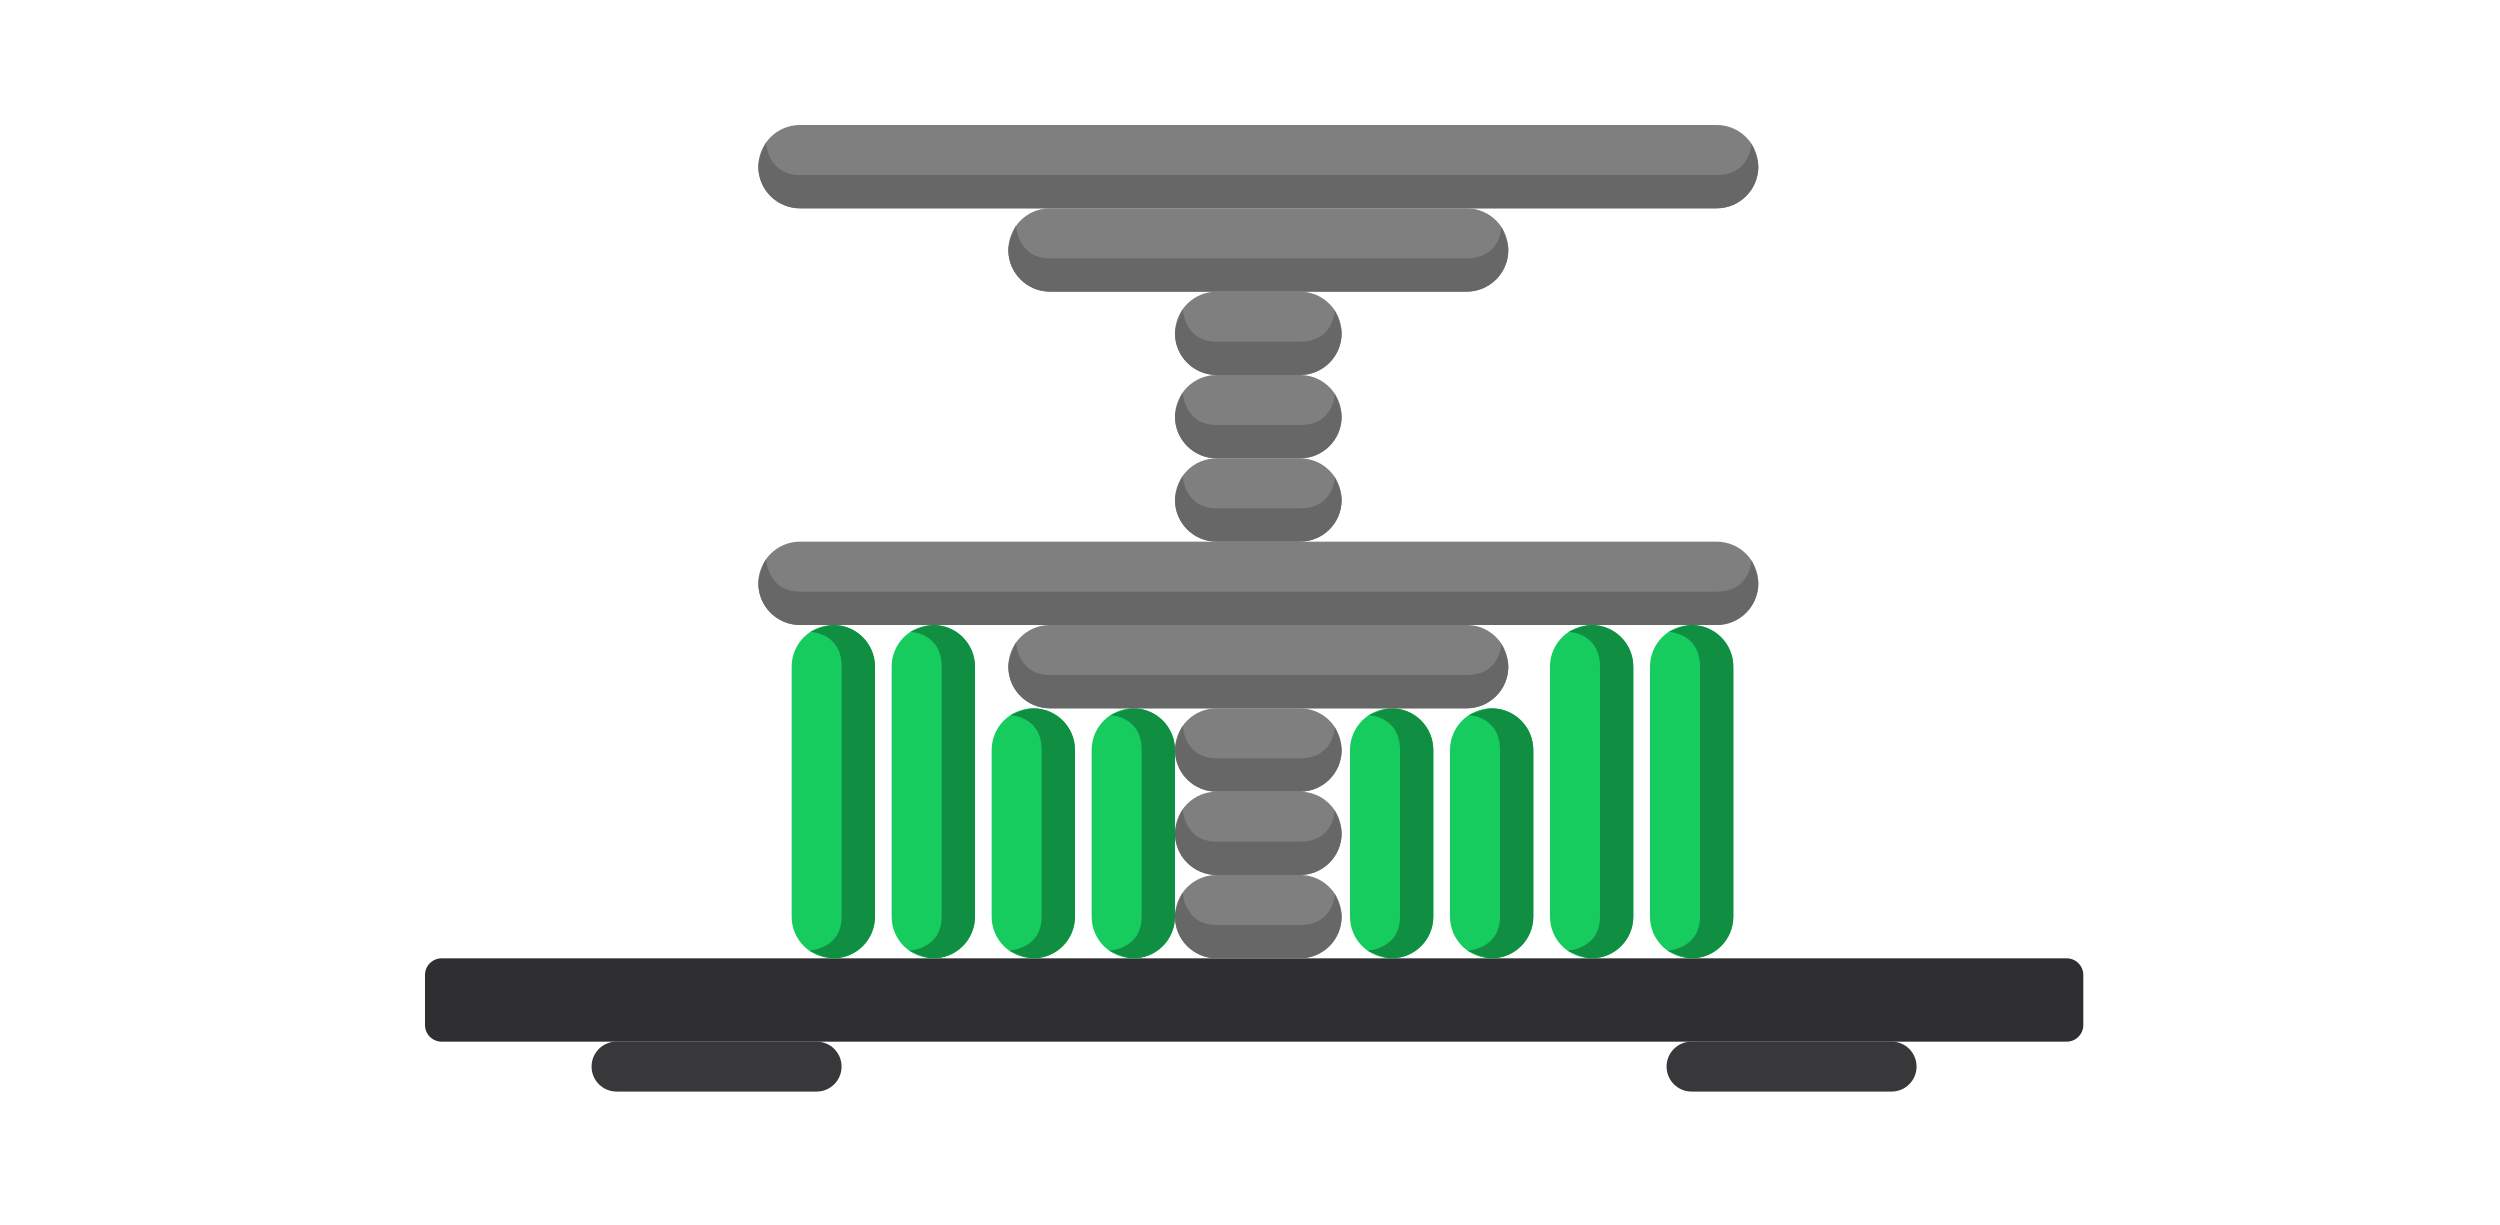 <svg 
 xmlns="http://www.w3.org/2000/svg"
 xmlns:xlink="http://www.w3.org/1999/xlink"
 width="300px" height="147px">
<path fill-rule="evenodd"  fill="none"
 d="M-0.000,0.000 L300.000,0.000 L300.000,147.000 L-0.000,147.000 L-0.000,0.000 Z"/>
<path fill-rule="evenodd"  fill="rgb(56, 56, 58)"
 d="M73.988,124.989 L97.988,124.989 C99.645,124.989 100.988,126.333 100.988,127.989 C100.988,129.646 99.645,130.989 97.988,130.989 L73.988,130.989 C72.331,130.989 70.988,129.646 70.988,127.989 C70.988,126.333 72.331,124.989 73.988,124.989 Z"/>
<path fill-rule="evenodd"  fill="rgb(56, 56, 58)"
 d="M202.988,124.989 L226.988,124.989 C228.645,124.989 229.988,126.333 229.988,127.989 C229.988,129.646 228.645,130.989 226.988,130.989 L202.988,130.989 C201.331,130.989 199.988,129.646 199.988,127.989 C199.988,126.333 201.331,124.989 202.988,124.989 Z"/>
<path fill-rule="evenodd"  fill="rgb(47, 47, 49)"
 d="M52.998,114.999 L247.998,114.999 C249.103,114.999 249.998,115.894 249.998,116.999 L249.998,122.999 C249.998,124.104 249.103,124.999 247.998,124.999 L52.998,124.999 C51.893,124.999 50.998,124.104 50.998,122.999 L50.998,116.999 C50.998,115.894 51.893,114.999 52.998,114.999 Z"/>
<path fill-rule="evenodd"  fill="rgb(23, 204, 95)"
 d="M94.998,110.000 L94.998,80.000 C94.998,77.238 97.236,75.000 99.998,75.000 C102.759,75.000 104.998,77.238 104.998,80.000 L104.998,110.000 C104.998,112.761 102.759,115.000 99.998,115.000 C97.236,115.000 94.998,112.761 94.998,110.000 Z"/>
<path fill-rule="evenodd"  fill="rgb(16, 142, 66)"
 d="M100.998,110.000 L100.998,80.000 C100.998,75.907 97.243,75.827 97.243,75.827 C97.243,75.827 98.980,75.000 99.998,75.000 C102.759,75.000 104.998,77.238 104.998,80.000 L104.998,110.000 C104.998,112.761 102.759,115.000 99.998,115.000 C98.916,115.000 97.096,114.072 97.096,114.072 C97.096,114.072 100.998,113.912 100.998,110.000 Z"/>
<path fill-rule="evenodd"  fill="rgb(23, 204, 95)"
 d="M106.998,110.000 L106.998,80.000 C106.998,77.238 109.236,75.000 111.998,75.000 C114.759,75.000 116.998,77.238 116.998,80.000 L116.998,110.000 C116.998,112.761 114.759,115.000 111.998,115.000 C109.236,115.000 106.998,112.761 106.998,110.000 Z"/>
<path fill-rule="evenodd"  fill="rgb(16, 142, 66)"
 d="M112.998,110.000 L112.998,80.000 C112.998,75.907 109.243,75.827 109.243,75.827 C109.243,75.827 110.980,75.000 111.998,75.000 C114.759,75.000 116.998,77.238 116.998,80.000 L116.998,110.000 C116.998,112.761 114.759,115.000 111.998,115.000 C110.916,115.000 109.096,114.072 109.096,114.072 C109.096,114.072 112.998,113.912 112.998,110.000 Z"/>
<path fill-rule="evenodd"  fill="rgb(23, 204, 95)"
 d="M118.998,110.000 L118.998,90.000 C118.998,87.238 121.236,85.000 123.997,85.000 C126.759,85.000 128.998,87.238 128.998,90.000 L128.998,110.000 C128.998,112.761 126.759,115.000 123.997,115.000 C121.236,115.000 118.998,112.761 118.998,110.000 Z"/>
<path fill-rule="evenodd"  fill="rgb(16, 142, 66)"
 d="M124.997,110.000 L124.997,90.000 C124.997,85.907 121.243,85.827 121.243,85.827 C121.243,85.827 122.980,85.000 123.998,85.000 C126.759,85.000 128.998,87.239 128.998,90.000 L128.998,110.000 C128.998,112.761 126.759,115.000 123.998,115.000 C122.916,115.000 121.097,114.072 121.097,114.072 C121.097,114.072 124.997,113.912 124.997,110.000 Z"/>
<path fill-rule="evenodd"  fill="rgb(23, 204, 95)"
 d="M185.998,110.000 L185.998,80.000 C185.998,77.238 188.236,75.000 190.998,75.000 C193.760,75.000 195.997,77.238 195.997,80.000 L195.997,110.000 C195.997,112.761 193.760,115.000 190.998,115.000 C188.236,115.000 185.998,112.761 185.998,110.000 Z"/>
<path fill-rule="evenodd"  fill="rgb(16, 142, 66)"
 d="M191.998,110.000 L191.998,80.000 C191.998,75.907 188.243,75.827 188.243,75.827 C188.243,75.827 189.980,75.000 190.998,75.000 C193.760,75.000 195.997,77.238 195.997,80.000 L195.997,110.000 C195.997,112.761 193.760,115.000 190.998,115.000 C189.916,115.000 188.096,114.072 188.096,114.072 C188.096,114.072 191.998,113.912 191.998,110.000 Z"/>
<path fill-rule="evenodd"  fill="rgb(23, 204, 95)"
 d="M197.998,110.000 L197.998,80.000 C197.998,77.238 200.237,75.000 202.998,75.000 C205.759,75.000 207.998,77.238 207.998,80.000 L207.998,110.000 C207.998,112.761 205.759,115.000 202.998,115.000 C200.237,115.000 197.998,112.761 197.998,110.000 Z"/>
<path fill-rule="evenodd"  fill="rgb(16, 142, 66)"
 d="M203.998,110.000 L203.998,80.000 C203.998,75.907 200.243,75.827 200.243,75.827 C200.243,75.827 201.979,75.000 202.998,75.000 C205.759,75.000 207.998,77.238 207.998,80.000 L207.998,110.000 C207.998,112.761 205.759,115.000 202.998,115.000 C201.916,115.000 200.096,114.072 200.096,114.072 C200.096,114.072 203.998,113.912 203.998,110.000 Z"/>
<path fill-rule="evenodd"  fill="rgb(23, 204, 95)"
 d="M130.998,110.000 L130.998,90.000 C130.998,87.238 133.236,85.000 135.998,85.000 C138.759,85.000 140.998,87.238 140.998,90.000 L140.998,110.000 C140.998,112.761 138.759,115.000 135.998,115.000 C133.236,115.000 130.998,112.761 130.998,110.000 Z"/>
<path fill-rule="evenodd"  fill="rgb(16, 142, 66)"
 d="M136.998,110.000 L136.998,90.000 C136.998,85.907 133.243,85.827 133.243,85.827 C133.243,85.827 134.980,85.000 135.998,85.000 C138.759,85.000 140.998,87.239 140.998,90.000 L140.998,110.000 C140.998,112.761 138.759,115.000 135.998,115.000 C134.916,115.000 133.096,114.072 133.096,114.072 C133.096,114.072 136.998,113.912 136.998,110.000 Z"/>
<path fill-rule="evenodd"  fill="rgb(23, 204, 95)"
 d="M161.998,110.000 L161.998,90.000 C161.998,87.238 164.237,85.000 166.998,85.000 C169.759,85.000 171.998,87.238 171.998,90.000 L171.998,110.000 C171.998,112.761 169.759,115.000 166.998,115.000 C164.237,115.000 161.998,112.761 161.998,110.000 Z"/>
<path fill-rule="evenodd"  fill="rgb(16, 142, 66)"
 d="M167.998,110.000 L167.998,90.000 C167.998,85.907 164.242,85.827 164.242,85.827 C164.242,85.827 165.980,85.000 166.998,85.000 C169.760,85.000 171.998,87.239 171.998,90.000 L171.998,110.000 C171.998,112.761 169.760,115.000 166.998,115.000 C165.916,115.000 164.096,114.072 164.096,114.072 C164.096,114.072 167.998,113.912 167.998,110.000 Z"/>
<path fill-rule="evenodd"  fill="rgb(23, 204, 95)"
 d="M173.998,110.000 L173.998,90.000 C173.998,87.238 176.237,85.000 178.998,85.000 C181.759,85.000 183.998,87.238 183.998,90.000 L183.998,110.000 C183.998,112.761 181.759,115.000 178.998,115.000 C176.237,115.000 173.998,112.761 173.998,110.000 Z"/>
<path fill-rule="evenodd"  fill="rgb(16, 142, 66)"
 d="M179.998,110.000 L179.998,90.000 C179.998,85.907 176.243,85.827 176.243,85.827 C176.243,85.827 177.980,85.000 178.998,85.000 C181.760,85.000 183.998,87.239 183.998,90.000 L183.998,110.000 C183.998,112.761 181.760,115.000 178.998,115.000 C177.916,115.000 176.096,114.072 176.096,114.072 C176.096,114.072 179.998,113.912 179.998,110.000 Z"/>
<path fill-rule="evenodd"  fill="rgb(127, 127, 127)"
 d="M95.998,14.999 L205.998,14.999 C208.760,14.999 210.998,17.238 210.998,19.999 C210.998,22.760 208.760,24.999 205.998,24.999 L95.998,24.999 C93.237,24.999 90.997,22.760 90.997,19.999 C90.997,17.238 93.237,14.999 95.998,14.999 Z"/>
<path fill-rule="evenodd"  fill="rgb(103, 103, 103)"
 d="M95.998,20.999 L205.998,20.999 C210.090,20.999 210.171,17.244 210.171,17.244 C210.171,17.244 210.998,18.981 210.998,19.999 C210.998,22.760 208.759,24.999 205.998,24.999 L95.998,24.999 C93.237,24.999 90.997,22.760 90.997,19.999 C90.997,18.917 91.925,17.097 91.925,17.097 C91.925,17.097 92.086,20.999 95.998,20.999 Z"/>
<path fill-rule="evenodd"  fill="rgb(127, 127, 127)"
 d="M125.998,24.999 L175.998,24.999 C178.759,24.999 180.998,27.237 180.998,29.999 C180.998,32.760 178.759,34.999 175.998,34.999 L125.998,34.999 C123.236,34.999 120.998,32.760 120.998,29.999 C120.998,27.237 123.236,24.999 125.998,24.999 Z"/>
<path fill-rule="evenodd"  fill="rgb(103, 103, 103)"
 d="M125.998,30.999 L175.998,30.999 C180.091,30.999 180.170,27.244 180.170,27.244 C180.170,27.244 180.998,28.981 180.998,29.999 C180.998,32.760 178.759,34.999 175.998,34.999 L125.998,34.999 C123.236,34.999 120.998,32.760 120.998,29.999 C120.998,28.917 121.925,27.097 121.925,27.097 C121.925,27.097 122.085,30.999 125.998,30.999 Z"/>
<path fill-rule="evenodd"  fill="rgb(127, 127, 127)"
 d="M145.998,34.999 L155.998,34.999 C158.759,34.999 160.997,37.237 160.997,39.999 C160.997,42.760 158.759,44.999 155.998,44.999 L145.998,44.999 C143.236,44.999 140.998,42.760 140.998,39.999 C140.998,37.237 143.236,34.999 145.998,34.999 Z"/>
<path fill-rule="evenodd"  fill="rgb(103, 103, 103)"
 d="M145.998,40.999 L155.998,40.999 C160.092,40.999 160.171,37.244 160.171,37.244 C160.171,37.244 160.997,38.981 160.997,39.999 C160.997,42.761 158.759,44.999 155.998,44.999 L145.998,44.999 C143.236,44.999 140.998,42.761 140.998,39.999 C140.998,38.917 141.924,37.097 141.924,37.097 C141.924,37.097 142.085,40.999 145.998,40.999 Z"/>
<path fill-rule="evenodd"  fill="rgb(127, 127, 127)"
 d="M145.998,44.999 L155.998,44.999 C158.759,44.999 160.997,47.237 160.997,49.999 C160.997,52.760 158.759,54.999 155.998,54.999 L145.998,54.999 C143.236,54.999 140.998,52.760 140.998,49.999 C140.998,47.237 143.236,44.999 145.998,44.999 Z"/>
<path fill-rule="evenodd"  fill="rgb(103, 103, 103)"
 d="M145.998,50.999 L155.998,50.999 C160.092,50.999 160.171,47.244 160.171,47.244 C160.171,47.244 160.997,48.981 160.997,49.999 C160.997,52.760 158.759,54.999 155.998,54.999 L145.998,54.999 C143.236,54.999 140.998,52.760 140.998,49.999 C140.998,48.917 141.924,47.097 141.924,47.097 C141.924,47.097 142.085,50.999 145.998,50.999 Z"/>
<path fill-rule="evenodd"  fill="rgb(127, 127, 127)"
 d="M145.998,54.999 L155.998,54.999 C158.759,54.999 160.997,57.237 160.997,59.999 C160.997,62.760 158.759,64.998 155.998,64.998 L145.998,64.998 C143.236,64.998 140.998,62.760 140.998,59.999 C140.998,57.237 143.236,54.999 145.998,54.999 Z"/>
<path fill-rule="evenodd"  fill="rgb(103, 103, 103)"
 d="M145.998,60.999 L155.998,60.999 C160.092,60.999 160.171,57.244 160.171,57.244 C160.171,57.244 160.997,58.981 160.997,59.999 C160.997,62.760 158.759,64.998 155.998,64.998 L145.998,64.998 C143.236,64.998 140.998,62.760 140.998,59.999 C140.998,58.917 141.924,57.097 141.924,57.097 C141.924,57.097 142.085,60.999 145.998,60.999 Z"/>
<path fill-rule="evenodd"  fill="rgb(127, 127, 127)"
 d="M95.998,64.999 L205.998,64.999 C208.760,64.999 210.998,67.237 210.998,69.999 C210.998,72.760 208.760,74.999 205.998,74.999 L95.998,74.999 C93.237,74.999 90.997,72.760 90.997,69.999 C90.997,67.237 93.237,64.999 95.998,64.999 Z"/>
<path fill-rule="evenodd"  fill="rgb(103, 103, 103)"
 d="M95.998,70.999 L205.998,70.999 C210.090,70.999 210.171,67.244 210.171,67.244 C210.171,67.244 210.998,68.981 210.998,69.999 C210.998,72.760 208.759,74.999 205.998,74.999 L95.998,74.999 C93.237,74.999 90.997,72.760 90.997,69.999 C90.997,68.917 91.925,67.097 91.925,67.097 C91.925,67.097 92.086,70.999 95.998,70.999 Z"/>
<path fill-rule="evenodd"  fill="rgb(127, 127, 127)"
 d="M125.998,74.999 L175.998,74.999 C178.759,74.999 180.998,77.238 180.998,79.999 C180.998,82.760 178.759,84.999 175.998,84.999 L125.998,84.999 C123.236,84.999 120.998,82.760 120.998,79.999 C120.998,77.238 123.236,74.999 125.998,74.999 Z"/>
<path fill-rule="evenodd"  fill="rgb(103, 103, 103)"
 d="M125.998,80.999 L175.998,80.999 C180.091,80.999 180.170,77.244 180.170,77.244 C180.170,77.244 180.998,78.981 180.998,79.999 C180.998,82.760 178.759,84.999 175.998,84.999 L125.998,84.999 C123.236,84.999 120.998,82.760 120.998,79.999 C120.998,78.917 121.925,77.097 121.925,77.097 C121.925,77.097 122.085,80.999 125.998,80.999 Z"/>
<path fill-rule="evenodd"  fill="rgb(127, 127, 127)"
 d="M145.998,84.999 L155.998,84.999 C158.759,84.999 160.997,87.238 160.997,89.999 C160.997,92.760 158.759,94.999 155.998,94.999 L145.998,94.999 C143.236,94.999 140.998,92.760 140.998,89.999 C140.998,87.238 143.236,84.999 145.998,84.999 Z"/>
<path fill-rule="evenodd"  fill="rgb(103, 103, 103)"
 d="M145.998,90.999 L155.998,90.999 C160.092,90.999 160.171,87.244 160.171,87.244 C160.171,87.244 160.997,88.981 160.997,89.999 C160.997,92.760 158.759,94.999 155.998,94.999 L145.998,94.999 C143.236,94.999 140.998,92.760 140.998,89.999 C140.998,88.917 141.924,87.097 141.924,87.097 C141.924,87.097 142.085,90.999 145.998,90.999 Z"/>
<path fill-rule="evenodd"  fill="rgb(127, 127, 127)"
 d="M145.998,94.999 L155.998,94.999 C158.759,94.999 160.997,97.237 160.997,99.999 C160.997,102.760 158.759,104.999 155.998,104.999 L145.998,104.999 C143.236,104.999 140.998,102.760 140.998,99.999 C140.998,97.237 143.236,94.999 145.998,94.999 Z"/>
<path fill-rule="evenodd"  fill="rgb(103, 103, 103)"
 d="M145.998,100.999 L155.998,100.999 C160.092,100.999 160.171,97.244 160.171,97.244 C160.171,97.244 160.997,98.980 160.997,99.999 C160.997,102.760 158.759,104.999 155.998,104.999 L145.998,104.999 C143.236,104.999 140.998,102.760 140.998,99.999 C140.998,98.917 141.924,97.097 141.924,97.097 C141.924,97.097 142.085,100.999 145.998,100.999 Z"/>
<path fill-rule="evenodd"  fill="rgb(127, 127, 127)"
 d="M145.998,104.999 L155.998,104.999 C158.759,104.999 160.997,107.238 160.997,109.999 C160.997,112.760 158.759,114.999 155.998,114.999 L145.998,114.999 C143.236,114.999 140.998,112.760 140.998,109.999 C140.998,107.238 143.236,104.999 145.998,104.999 Z"/>
<path fill-rule="evenodd"  fill="rgb(103, 103, 103)"
 d="M145.998,110.999 L155.998,110.999 C160.092,110.999 160.171,107.244 160.171,107.244 C160.171,107.244 160.997,108.981 160.997,109.999 C160.997,112.760 158.759,114.999 155.998,114.999 L145.998,114.999 C143.236,114.999 140.998,112.760 140.998,109.999 C140.998,108.917 141.924,107.097 141.924,107.097 C141.924,107.097 142.085,110.999 145.998,110.999 Z"/>
</svg>
